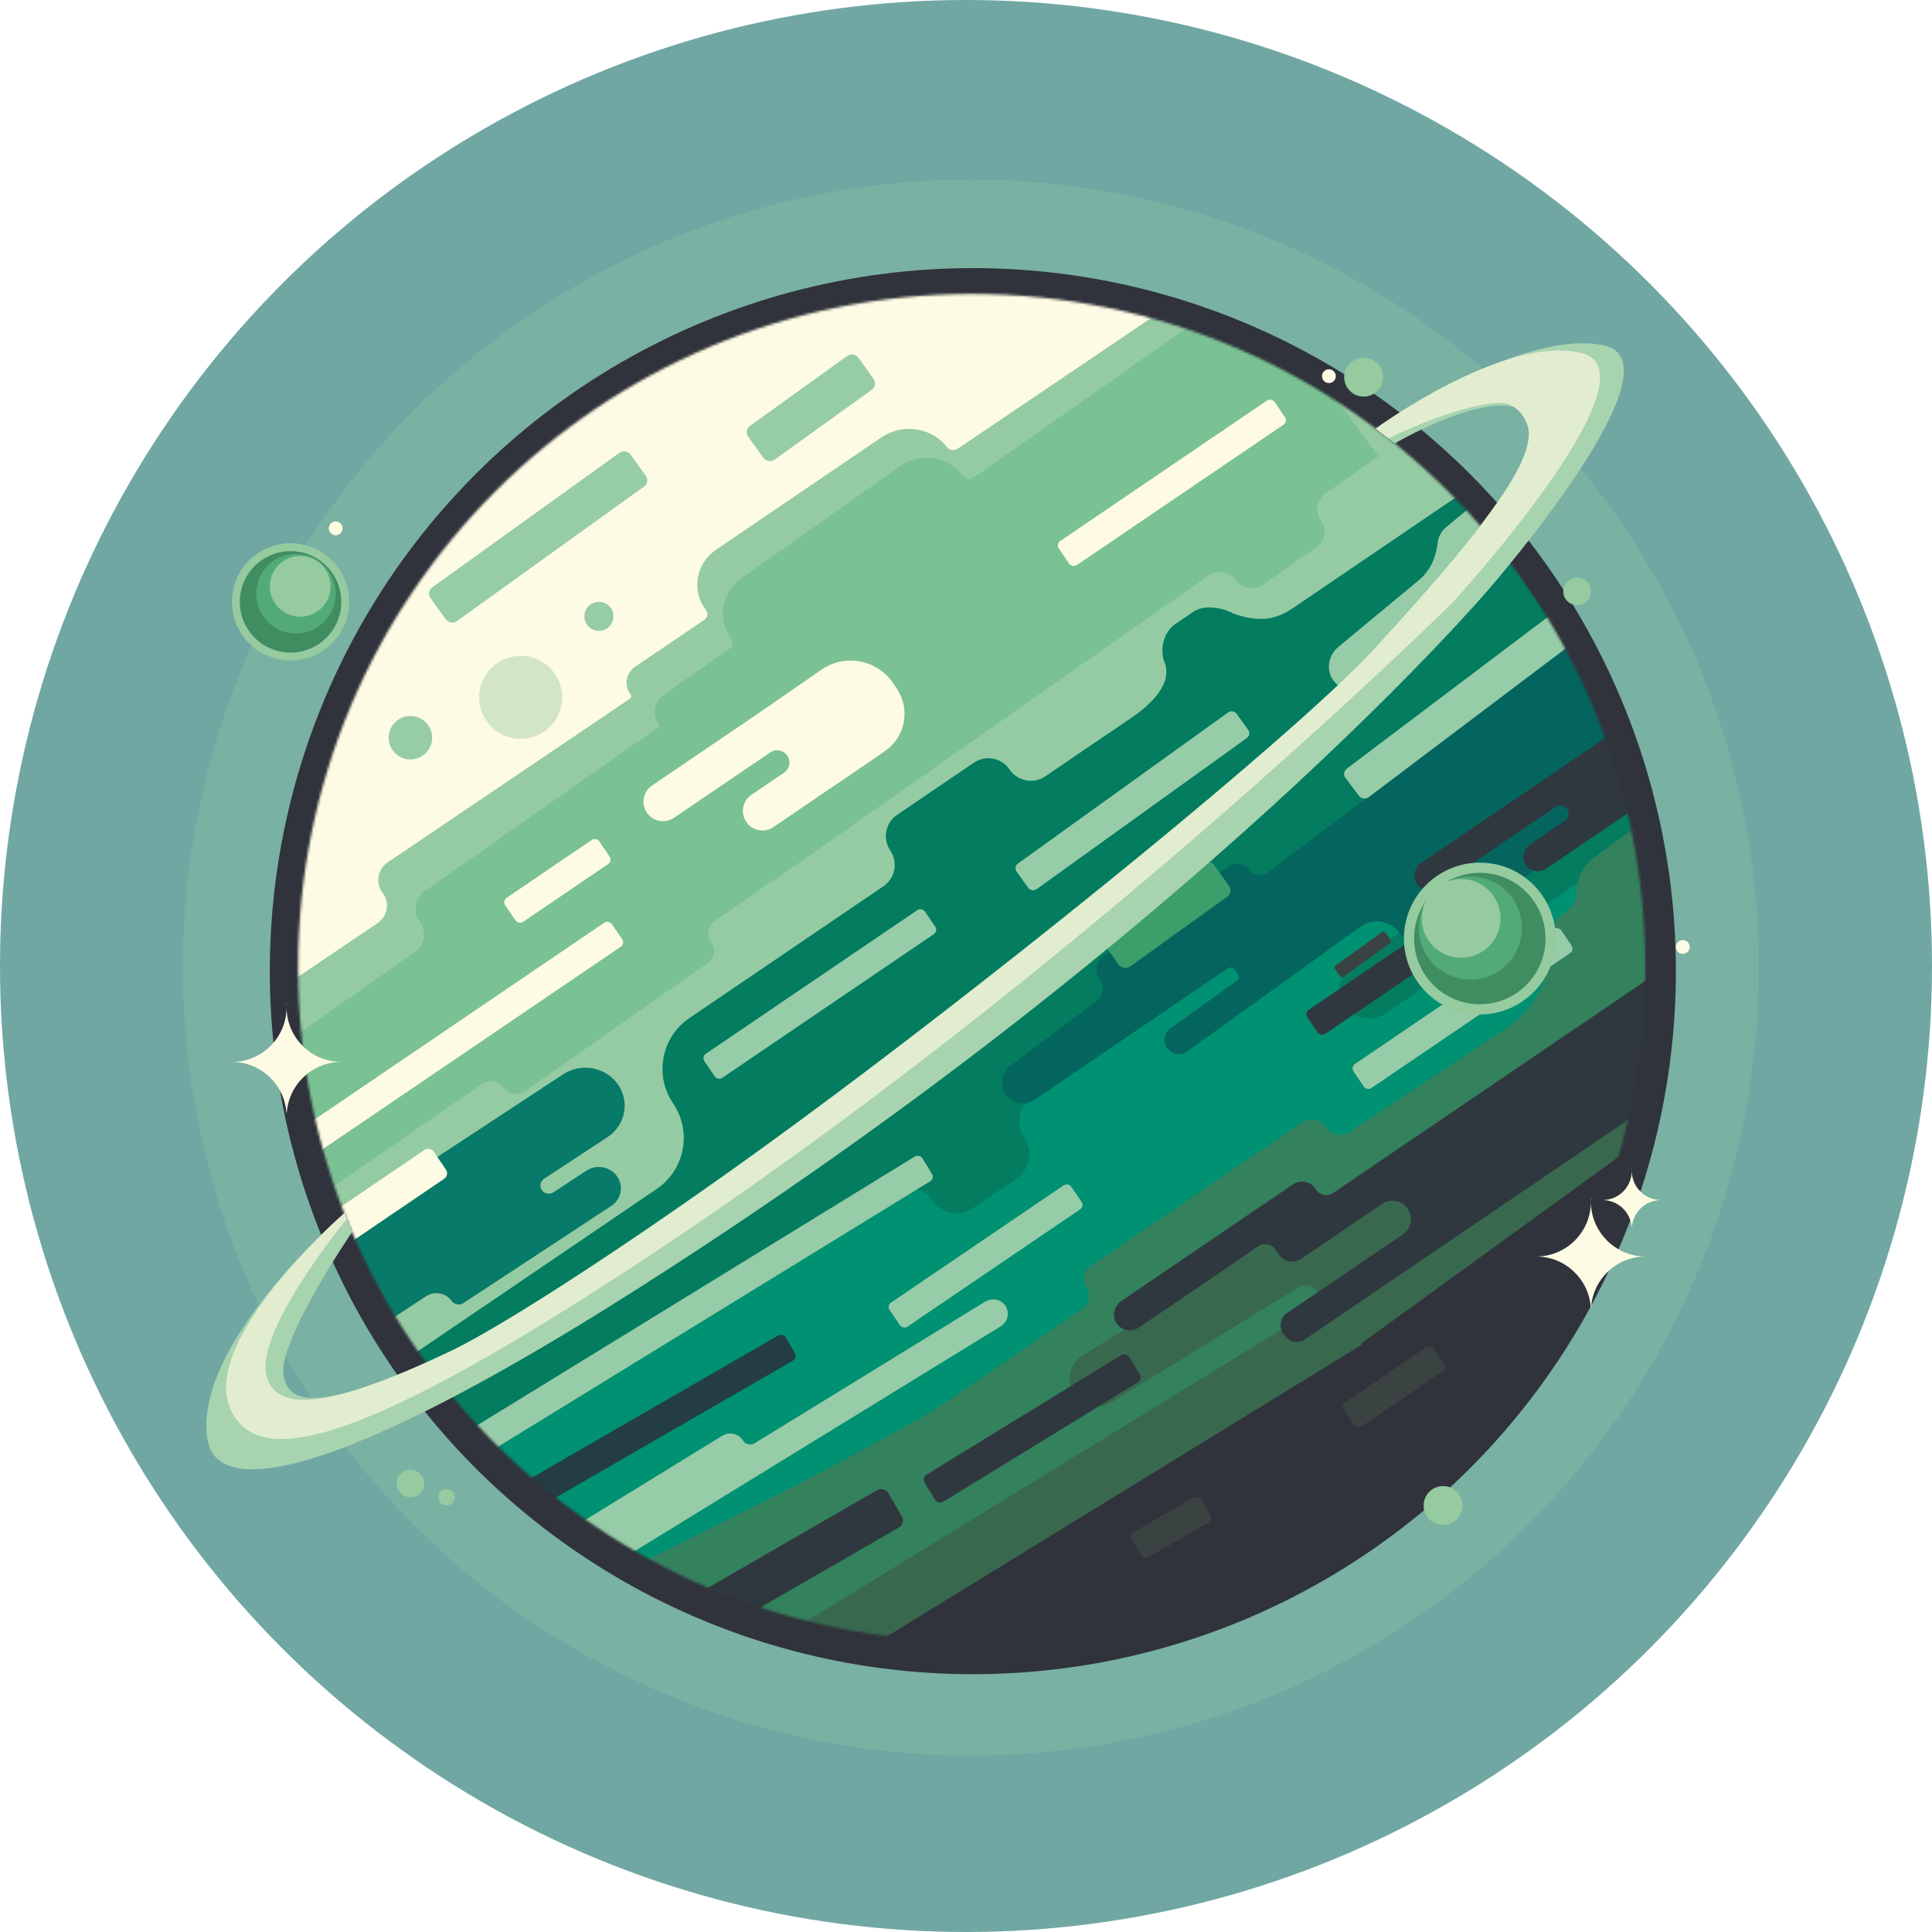 <?xml version="1.0" encoding="UTF-8"?><svg id="Layer_1" xmlns="http://www.w3.org/2000/svg" xmlns:xlink="http://www.w3.org/1999/xlink" viewBox="0 0 787.021 787.021"><defs><style>.cls-1{fill:#fff;}.cls-2{fill:#96cca7;}.cls-3{fill:#2f383f;}.cls-4{fill:#fefbe2;}.cls-5{fill:#95cba3;}.cls-6{fill:#30333c;}.cls-7{fill:#243d44;}.cls-8{fill:#52aa78;}.cls-9{fill:#34815e;}.cls-10{fill:#95cb9f;}.cls-11{fill:#e2edd0;}.cls-12{fill:#009072;}.cls-13{fill:#037c60;}.cls-14{fill:#d2e6c7;}.cls-15{fill:#3b9e6b;}.cls-16{fill:#3a4342;}.cls-17{fill:#7ac193;}.cls-18{mask:url(#mask);}.cls-19{opacity:.57;}.cls-19,.cls-20{fill:#04655e;}.cls-21{fill:#38694f;}.cls-22{fill:#408d61;}.cls-23{fill:#fdfbe3;}.cls-24{fill:#087a69;}.cls-25{fill:#a8d3af;}.cls-26{fill:#8fc9a1;opacity:.28;}</style><mask id="mask" x="76.225" y="103.561" width="686.536" height="617.946" maskUnits="userSpaceOnUse"><g><g><ellipse class="cls-1" cx="392.436" cy="401.818" rx="266.4" ry="257.47"/><circle class="cls-1" cx="395.836" cy="394.16" r="274.393"/></g><ellipse class="cls-1" cx="392.436" cy="401.818" rx="266.4" ry="257.47"/></g></mask></defs><circle class="cls-19" cx="393.51" cy="393.51" r="393.51"/><circle class="cls-26" cx="395.493" cy="394.168" r="321.007"/><circle class="cls-6" cx="396.301" cy="395.609" r="286.391"/><g class="cls-18"><g><polygon class="cls-23" points="243.985 139.293 102.26 282.61 76.225 431.132 308.858 358.849 579.496 115.314 408.14 103.561 243.985 139.293"/><path class="cls-5" d="M561.365,174.134l-53.976-70.574-117.32,79.274c-1.369,.925-3.278,.632-4.262-.655h0c-6.161-8.051-18.105-9.872-26.657-4.062l-67.3,45.718c-8.427,5.724-10.335,16.779-4.266,24.714h0c.973,1.272,.676,3.039-.675,3.957-5.587,3.798-19.527,13.225-28.062,18.995-3.888,2.629-4.769,7.719-1.974,11.374h0c.435,.569,.297,1.361-.308,1.77l-98.539,66.583c-4.253,2.874-5.222,8.444-2.165,12.441h0c3.057,3.997,2.088,9.567-2.165,12.441l-69.223,46.774,30.056,97.76,30.55,55.759c2.95-1.992,39.855-32.511,41.975-29.739l13.177-11.026c2.12,2.772,59.242-27.125,62.191-29.118l33.041-62.346c2.919-1.972,15.491-29.458,13.393-32.201l17.342-7.536c-2.102-2.749-1.43-6.58,1.501-8.548l25.013-16.801,25.652-20.238,125.468-84.243c3.745-2.53,1.053-6.05,3.745-2.53l8.155-2.987c2.692,3.52,16.954-16.617,20.698-19.147l24.691-13.703c3.745-2.53,7.659-5.284,4.967-8.804l11.99,2.295c-2.692-3.52,26.743-30.518,30.488-33.048l-47.203-22.548Z"/><path class="cls-24" d="M220.725,484.802h0c-1.065-1.513-.658-3.574,.908-4.603l25.825-16.969c7.321-4.81,9.221-14.446,4.244-21.521h0c-4.977-7.075-14.947-8.912-22.268-4.101l-109.572,71.997c-1.566,1.029-1.972,3.09-.908,4.603l14.169,20.142c1.065,1.513,3.197,1.906,4.763,.877l7.555-4.964c1.566-1.029,3.698-.636,4.763,.877l3.97,5.644c1.065,1.513,3.197,1.906,4.763,.877l14.63-9.613c3.426-2.251,8.092-1.392,10.421,1.919h0c1.065,1.513,3.197,1.906,4.763,.877l60.247-39.587c4.108-2.7,5.175-8.107,2.381-12.078h0c-2.793-3.971-8.388-5.001-12.496-2.302l-13.395,8.801c-1.566,1.029-3.698,.636-4.763-.877Z"/><path class="cls-6" d="M347.426,662.466s224.38-113.174,307.539-192.396c83.159-79.222-96.936,216.507-96.936,216.507h-200.269l-10.333-24.111Z"/><polygon class="cls-12" points="158.058 598.314 212.565 670.951 750.389 372.636 712.022 256.999 158.058 598.314"/><path class="cls-13" d="M665.382,321.209l-14.802-21.79-3.57,2.425-4.022-5.921,12.45-8.457-59.135-87.052-68.958,46.843c-4.923,3.344-11.611,7.48-24.918,2.684h0c-3.251-1.941-11.377-4.082-16.3-.738l-7.236,4.915c-4.923,3.344-6.778,10.553-4.266,16.377h0c3.083,9.592-8.774,18.535-13.697,21.879l-35.13,23.864c-4.782,3.248-11.291,2.005-14.54-2.777h0c-3.248-4.782-9.758-6.025-14.54-2.777l-31.272,21.243c-4.782,3.248-6.025,9.758-2.777,14.54h0c3.248,4.782,2.005,11.291-2.777,14.54l-79.041,53.693c-11.445,7.775-14.42,23.355-6.646,34.8h0c7.775,11.445,4.799,27.026-6.646,34.8l-109.504,74.386,26.919,39.627,127.237-86.433c1.651-1.122,3.899-.692,5.021,.959h0c1.122,1.651,3.369,2.08,5.021,.959l41.12-27.933c5.419-3.681,12.797-2.272,16.478,3.147h0c3.681,5.419,11.059,6.828,16.478,3.147l17.732-12.046c5.419-3.681,6.828-11.059,3.147-16.478h0c-3.681-5.419-2.272-12.797,3.147-16.478l136.635-92.817c1.801-1.223,4.252-.755,5.476,1.046h0c1.223,1.801,.755,4.252-1.046,5.476l-83.714,60.189c-2.682,1.822-3.021,2.285-1.199,4.967l.685,.856c1.822,2.682,2.628,2.164,5.31,.343l85.127-60.805c2.045-1.389,8.346,1.179,9.735,3.225h0c1.39,2.045,.858,4.83-1.188,6.219l-25.212,17.127c-5.468,3.715-6.89,11.159-3.175,16.627h0c3.715,5.468,11.159,6.89,16.627,3.175l99.619-67.671,3.167-16.609-1.823-7.295Z"/><path class="cls-20" d="M659.846,285.983l4.878-3.314-17.438-25.67-130.744,98.341c-2.546,1.915-6.169,1.363-8.028-1.224h0c-1.832-2.548-5.382-3.128-7.93-1.297l-51.102,36.737c-2.972,2.136-3.649,6.277-1.513,9.249h0c2.103,2.925,1.479,6.995-1.403,9.157l-35.13,26.341c-3.52,2.639-4.345,7.579-1.873,11.218l.118,.173c2.655,3.909,7.926,4.917,11.796,2.277,18.387-12.546,67.454-45.884,78.663-53.499,1.047-.711,2.454-.353,3.062,.757,.174,.318,.378,.641,.609,.969,.013,.019,.03,.037,.047,.051h0c1.072,.904,1.006,2.576-.134,3.393l-27.036,19.369c-2.529,1.812-3.108,5.332-1.292,7.859l.085,.119c1.884,2.621,5.498,3.215,8.093,1.342,13.516-9.757,52.759-37.978,70.727-50.898,5.071-3.646,12.133-2.487,15.779,2.585h0c3.646,5.072,10.713,6.227,15.784,2.581l63.792-45.859-15.341-21.34,25.775-17.158c3.344-2.272,4.213-6.824,1.942-10.167-.593-.873-1.346-1.567-2.187-2.091Z"/><path class="cls-9" d="M724.59,350.394l38.171-23.166-27.735-40.829-85.663,62.943c-4.537,3.334-7.197,8.643-7.151,14.272h0c.024,2.936-1.42,5.69-3.849,7.339h0c-7.204,4.894-10.723,13.667-8.896,22.182h0c1.737,8.099-7.992,20.611-14.903,25.176l-64.816,42.813c-3.213,2.122-7.535,1.268-9.698-1.917h0c-2.184-3.215-6.56-4.05-9.774-1.867l-86.054,58.457c-2.853,1.938-3.594,5.821-1.657,8.674h0c1.932,2.844,1.201,6.715-1.635,8.659l-57.136,39.169c-8.992,5.94-49.189,27.513-58.819,32.35l-72.445,36.382,40.314,52.859,421.461-273.47-20.637-27.368,40.987-27.843-10.066-14.818Z"/><path class="cls-21" d="M681.934,449.965l-22.472-30.975c-1.289-1.777-3.774-2.172-5.551-.883l-113.235,82.152c-1.874,1.36-4.509,.836-5.721-1.137h0c-1.149-1.87-3.596-2.455-5.467-1.306l-88.422,54.313c-5.274,3.239-6.923,10.141-3.684,15.415h0c3.239,5.274,10.141,6.923,15.415,3.684l76.206-46.81c2.44-1.499,5.622-.866,7.304,1.451h0c1.875,2.584,1.153,6.217-1.567,7.888l-207.87,127.684c-1.87,1.149-2.455,3.596-1.306,5.467l7.571,12.325c1.149,1.87,3.596,2.455,5.467,1.306l216.053-132.71-.26-.424,126.657-91.889c1.777-1.289,2.172-3.774,.883-5.551Z"/><rect class="cls-3" x="529.121" y="393.573" width="64.005" height="11.876" rx="2.183" ry="2.183" transform="translate(-127.526 384.342) rotate(-34.188)"/><rect class="cls-2" x="544.63" y="404.89" width="102.293" height="11.876" rx="2.183" ry="2.183" transform="translate(-127.897 405.77) rotate(-34.188)"/><rect class="cls-2" x="538.155" y="275.29" width="126.096" height="14.639" rx="2.691" ry="2.691" transform="translate(-48.915 419.21) rotate(-37.043)"/><rect class="cls-4" x="320.462" y="207.234" width="125.98" height="15.973" rx="2.936" ry="2.936" transform="translate(-54.673 252.66) rotate(-34.188)"/><rect class="cls-15" x="447.508" y="364.127" width="55.211" height="17.018" rx="3.128" ry="3.128" transform="translate(-128.172 347.398) rotate(-35.712)"/><path class="cls-17" d="M561.496,185.888l-51.978-70.574-112.977,79.274c-1.319,.925-3.156,.632-4.105-.655h0c-5.933-8.051-17.435-9.872-25.67-4.062l-64.808,45.718c-8.115,5.724-9.952,16.779-4.108,24.714h0c.937,1.272,.651,3.039-.65,3.957-5.381,3.798-18.804,13.225-27.023,18.995-3.744,2.629-4.593,7.719-1.901,11.374h0c.419,.569,.286,1.361-.297,1.77l-94.891,66.583c-4.095,2.874-5.029,8.444-2.085,12.441h0c2.944,3.997,2.011,9.567-2.085,12.441l-66.66,46.774,20.097,57.951,73.959-50.976c2.84-1.992,6.797-1.359,8.838,1.412h0c2.042,2.772,6,3.404,8.84,1.411l74.299-52.134c2.811-1.972,3.451-5.795,1.431-8.538h0c-2.025-2.749-1.377-6.58,1.445-8.548l24.087-16.801,.124,.168,176.784-124.047c3.606-2.53,8.631-1.728,11.224,1.792h0c2.592,3.52,7.618,4.322,11.224,1.792l21.64-15.184c3.606-2.53,4.428-7.435,1.836-10.955h0c-2.592-3.52-1.771-8.425,1.836-10.955l21.574-15.138Z"/><rect class="cls-2" x="302.718" y="157.618" width="55.211" height="17.018" rx="3.128" ry="3.128" transform="translate(-34.857 224.051) rotate(-35.712)"/><rect class="cls-2" x="169.069" y="210.232" width="100.295" height="17.018" rx="3.128" ry="3.128" transform="translate(-86.461 169.091) rotate(-35.712)"/><rect class="cls-2" x="356.774" y="505.686" width="89.439" height="11.876" rx="2.183" ry="2.183" transform="translate(-218.109 314.018) rotate(-34.188)"/><rect class="cls-23" x="203.902" y="352.911" width="46.328" height="11.876" rx="2.183" ry="2.183" transform="translate(-162.405 189.604) rotate(-34.188)"/><rect class="cls-23" x="128.465" y="481.269" width="55.5" height="14.226" rx="2.615" ry="2.615" transform="translate(-247.435 172.175) rotate(-34.188)"/><rect class="cls-23" x="109.33" y="417.256" width="155.452" height="11.876" rx="2.183" ry="2.183" transform="translate(-205.475 178.24) rotate(-34.188)"/><rect class="cls-2" x="279.676" y="398.952" width="108.585" height="11.876" rx="2.183" ry="2.183" transform="translate(-169.803 257.63) rotate(-34.188)"/><rect class="cls-2" x="406.14" y="319.745" width="110.305" height="12.925" rx="2.376" ry="2.376" transform="translate(-103.67 330.6) rotate(-35.712)"/><path class="cls-2" d="M649.707,177.228h0c-3.452-4.164-9.626-4.741-13.789-1.289l-46.812,38.811c-2.047,1.697-3.224,4.05-3.483,6.499-.617,5.847-3.107,11.333-7.634,15.086l-32.872,27.254c-4.128,3.422-5.091,9.588-1.793,13.817,3.412,4.376,9.738,5.039,13.978,1.523l46.812-38.811c4.093-3.394,4.711-9.413,1.451-13.572l47.674-39.525c3.989-3.308,1.651-9.793-3.532-9.793Z"/><rect class="cls-2" x="171.685" y="527.269" width="222.461" height="11.876" rx="2.183" ry="2.183" transform="translate(-237.232 226.943) rotate(-31.56)"/><path class="cls-2" d="M409.337,531.601c-1.867-2.476-5.413-2.959-8.056-1.336l-93.913,57.686c-1.672,1.027-3.776,.4-4.813-1.266-.017-.027-.034-.054-.052-.081-1.779-2.757-5.565-3.397-8.361-1.68l-61.842,37.986c-3.266,2.006-5.938,6.783-5.938,10.616h0c.703,1.145,1.739,1.946,2.901,2.4l-6.985,4.291c-2.643,1.623-3.816,5.005-2.451,7.789,1.566,3.194,5.491,4.28,8.449,2.463l179.437-110.219c2.958-1.817,3.764-5.809,1.623-8.65Z"/><rect class="cls-16" x="460.806" y="616.223" width="32.529" height="11.876" rx="2.183" ry="2.183" transform="translate(-247.165 321.889) rotate(-30)"/><rect class="cls-16" x="545.732" y="558.958" width="44.228" height="11.876" rx="2.183" ry="2.183" transform="translate(-219.297 416.699) rotate(-34.188)"/><rect class="cls-7" x="193.672" y="576.452" width="137.505" height="11.876" rx="2.183" ry="2.183" transform="translate(-256.037 209.238) rotate(-30)"/><rect class="cls-3" x="174.113" y="655.192" width="204.187" height="17.634" rx="3.241" ry="3.241" transform="translate(-295 227.064) rotate(-30)"/><rect class="cls-3" x="371.581" y="575.405" width="97.801" height="12.986" rx="2.387" ry="2.387" transform="translate(-242.369 306.147) rotate(-31.56)"/><path class="cls-3" d="M704.074,386.76l-1.077-1.585c-2.015-2.966-6.053-3.737-9.019-1.723l-150.95,102.541c-2.265,1.538-5.367,.938-6.895-1.334l-.036-.053-.312-.459c-2.015-2.966-6.053-3.738-9.019-1.723l-69.928,47.502c-2.805,1.906-3.917,5.658-2.286,8.631,1.871,3.411,6.212,4.4,9.353,2.267l48.799-33.149c2.265-1.538,5.366-.937,6.892,1.336l.036,.053,1.389,2.045c2.015,2.966,6.053,3.737,9.019,1.722l33.007-22.422c3.427-2.328,8.092-1.437,10.42,1.99h0c2.328,3.427,1.437,8.092-1.99,10.42l-47.22,32.077c-2.713,1.843-3.418,5.536-1.575,8.248l.624,.919c1.843,2.713,5.535,3.418,8.248,1.575l165.901-112.697c2.713-1.843,3.418-5.536,1.575-8.248l-.624-.918c-1.843-2.713-5.536-3.418-8.248-1.575l-12.539,8.518-8.43-12.41,33.162-22.527c2.966-2.015,3.738-6.053,1.723-9.02Z"/><path class="cls-3" d="M702.567,296.599c-1.978-2.388-5.543-2.708-8.108-.965l-26.261,16.334-3.819-5.622,3.524-.889c2.565-1.743,3.582-5.174,2.091-7.893-1.711-3.119-5.681-4.024-8.553-2.073l-82.526,56.06c-2.565,1.743-3.582,5.174-2.091,7.893,1.711,3.119,5.681,4.024,8.553,2.073l48.315-32.821c1.552-1.055,3.666-.651,4.72,.901h0c1.055,1.552,.651,3.666-.901,4.72l-14.155,9.615c-2.565,1.743-3.582,5.174-2.091,7.893,1.711,3.119,5.681,4.024,8.553,2.073l71.524-48.587c2.872-1.951,3.494-5.975,1.224-8.715Z"/><rect class="cls-16" x="542.453" y="386.01" width="25.35" height="5.581" rx="1.026" ry="1.026" transform="translate(-122.562 397.143) rotate(-35.712)"/><path class="cls-23" d="M365.286,280.439l-1.492-2.197c-6.483-9.543-19.474-12.024-29.017-5.541l-25.796,17.831h0l-43.374,29.464c-3.633,2.468-4.578,7.414-2.11,11.047h0c2.468,3.633,7.414,4.578,11.047,2.11l39.249-26.662c2.278-1.548,5.38-.955,6.927,1.323h0c1.548,2.278,.955,5.38-1.323,6.927l-13.293,9.03c-3.633,2.468-4.578,7.414-2.11,11.047h0c2.468,3.633,7.414,4.578,11.047,2.11l39.237-26.654h0l6.252-4.329c8.316-5.757,10.437-17.14,4.754-25.506Z"/><rect class="cls-4" x="424.259" y="190.721" width="106.251" height="11.921" rx="2.191" ry="2.191" transform="translate(-28.024 302.238) rotate(-34.188)"/><circle class="cls-2" cx="167.192" cy="300.516" r="8.85"/><circle class="cls-14" cx="212.088" cy="284.073" r="16.92"/><circle class="cls-2" cx="243.985" cy="251.087" r="5.911"/></g></g><circle class="cls-10" cx="118.36" cy="245.176" r="23.871"/><circle class="cls-22" cx="118.36" cy="245.176" r="20.668"/><circle class="cls-8" cx="120.53" cy="241.865" r="16.215"/><circle class="cls-10" cx="122.3" cy="238.839" r="12.389"/><circle class="cls-10" cx="602.826" cy="382.329" r="30.921"/><circle class="cls-10" cx="642.45" cy="240.892" r="5.627"/><circle class="cls-23" cx="685.505" cy="385.755" r="2.814"/><circle class="cls-23" cx="541.34" cy="153.236" r="2.814"/><circle class="cls-23" cx="136.745" cy="215.221" r="2.814"/><circle class="cls-10" cx="555.496" cy="153.636" r="7.924"/><circle class="cls-10" cx="587.853" cy="613.289" r="7.924"/><g><path class="cls-23" d="M116.747,408.822c-.018,0-.035,.001-.052,.001,.031,.481,.052,.965,.052,1.453,0-.489,.021-.972,.052-1.453-.018,0-.035-.001-.052-.001Z"/><path class="cls-23" d="M116.747,410.277c0,12.304-9.961,22.281-22.258,22.309v.003c11.808,.027,21.456,9.228,22.206,20.853,.018,0,.035,.001,.052,.001s.035-.001,.052-.001c.75-11.625,10.397-20.825,22.205-20.853v-.003c-12.297-.028-22.258-10.005-22.258-22.309Z"/></g><g><path class="cls-23" d="M648.077,488.084c-.018,0-.035,.001-.052,.001,.031,.481,.052,.965,.052,1.453,0-.489,.021-.972,.052-1.453-.018,0-.035-.001-.052-.001Z"/><path class="cls-23" d="M648.077,489.539c0,12.304-9.961,22.281-22.258,22.309v.003c11.808,.027,21.456,9.228,22.206,20.853,.018,0,.035,.001,.052,.001s.035-.001,.052-.001c.75-11.625,10.397-20.825,22.205-20.853v-.003c-12.297-.028-22.258-10.005-22.258-22.309Z"/></g><g><path class="cls-23" d="M664.724,476.151h-.028c.017,.258,.028,.517,.028,.778,0-.261,.011-.52,.028-.777h-.028Z"/><path class="cls-23" d="M664.724,476.929c0,6.581-5.327,11.917-11.905,11.932h0c6.315,.016,11.475,4.937,11.876,11.154h.056c.401-6.218,5.561-11.138,11.876-11.153h0c-6.577-.017-11.905-5.352-11.905-11.933Z"/></g><circle class="cls-10" cx="167.192" cy="604.29" r="5.627"/><circle class="cls-10" cx="181.906" cy="609.917" r="3.371"/><circle class="cls-22" cx="602.826" cy="382.329" r="26.771"/><circle class="cls-8" cx="598.98" cy="378.04" r="21.003"/><circle class="cls-10" cx="595.208" cy="374.12" r="16.048"/><path class="cls-25" d="M143.467,501.827s-30.585,44.813-27.961,58.59,18.366,13.723,76.05-13.31c56.485-26.471,328.093-232.694,377.299-291.085,49.206-58.391,62.328-77.418,49.206-89.883-16.402-5.249-49.879,14.495-49.879,14.495l-7.335-5.713s57.214-40.93,91.986-34.369c34.772,6.561-46.582,99.725-46.582,99.725,0,0-119.407,140.402-347.402,285.281-121.936,77.484-170.629,84.986-174.375,60.642-5.988-38.918,55.872-92.062,55.872-92.062l3.121,7.69Z"/><path class="cls-11" d="M141.289,496.46s-38.115,46.373-32.634,64.415c3.903,12.847,21.039,15.176,74.907-10.505,25.409-12.114,96.335-58.736,168.64-113.504,88.254-66.85,180.982-143.461,207.796-172.724,40.007-43.66,61.443-70.586,62.799-86.369,.543-6.314-4.979-13.705-11.317-13.643-17.25,.169-45.928,14.457-45.928,14.457l-5.165-4.025s52.754-38.602,83.918-30.729c32.722,8.267-52.323,101.365-52.323,101.365,0,0-155.738,154.314-335.833,271.865-116.691,76.166-149.681,77.872-161.062,59.343-17.149-27.919,45.259-82.267,45.259-82.267l.943,2.323Z"/></svg>